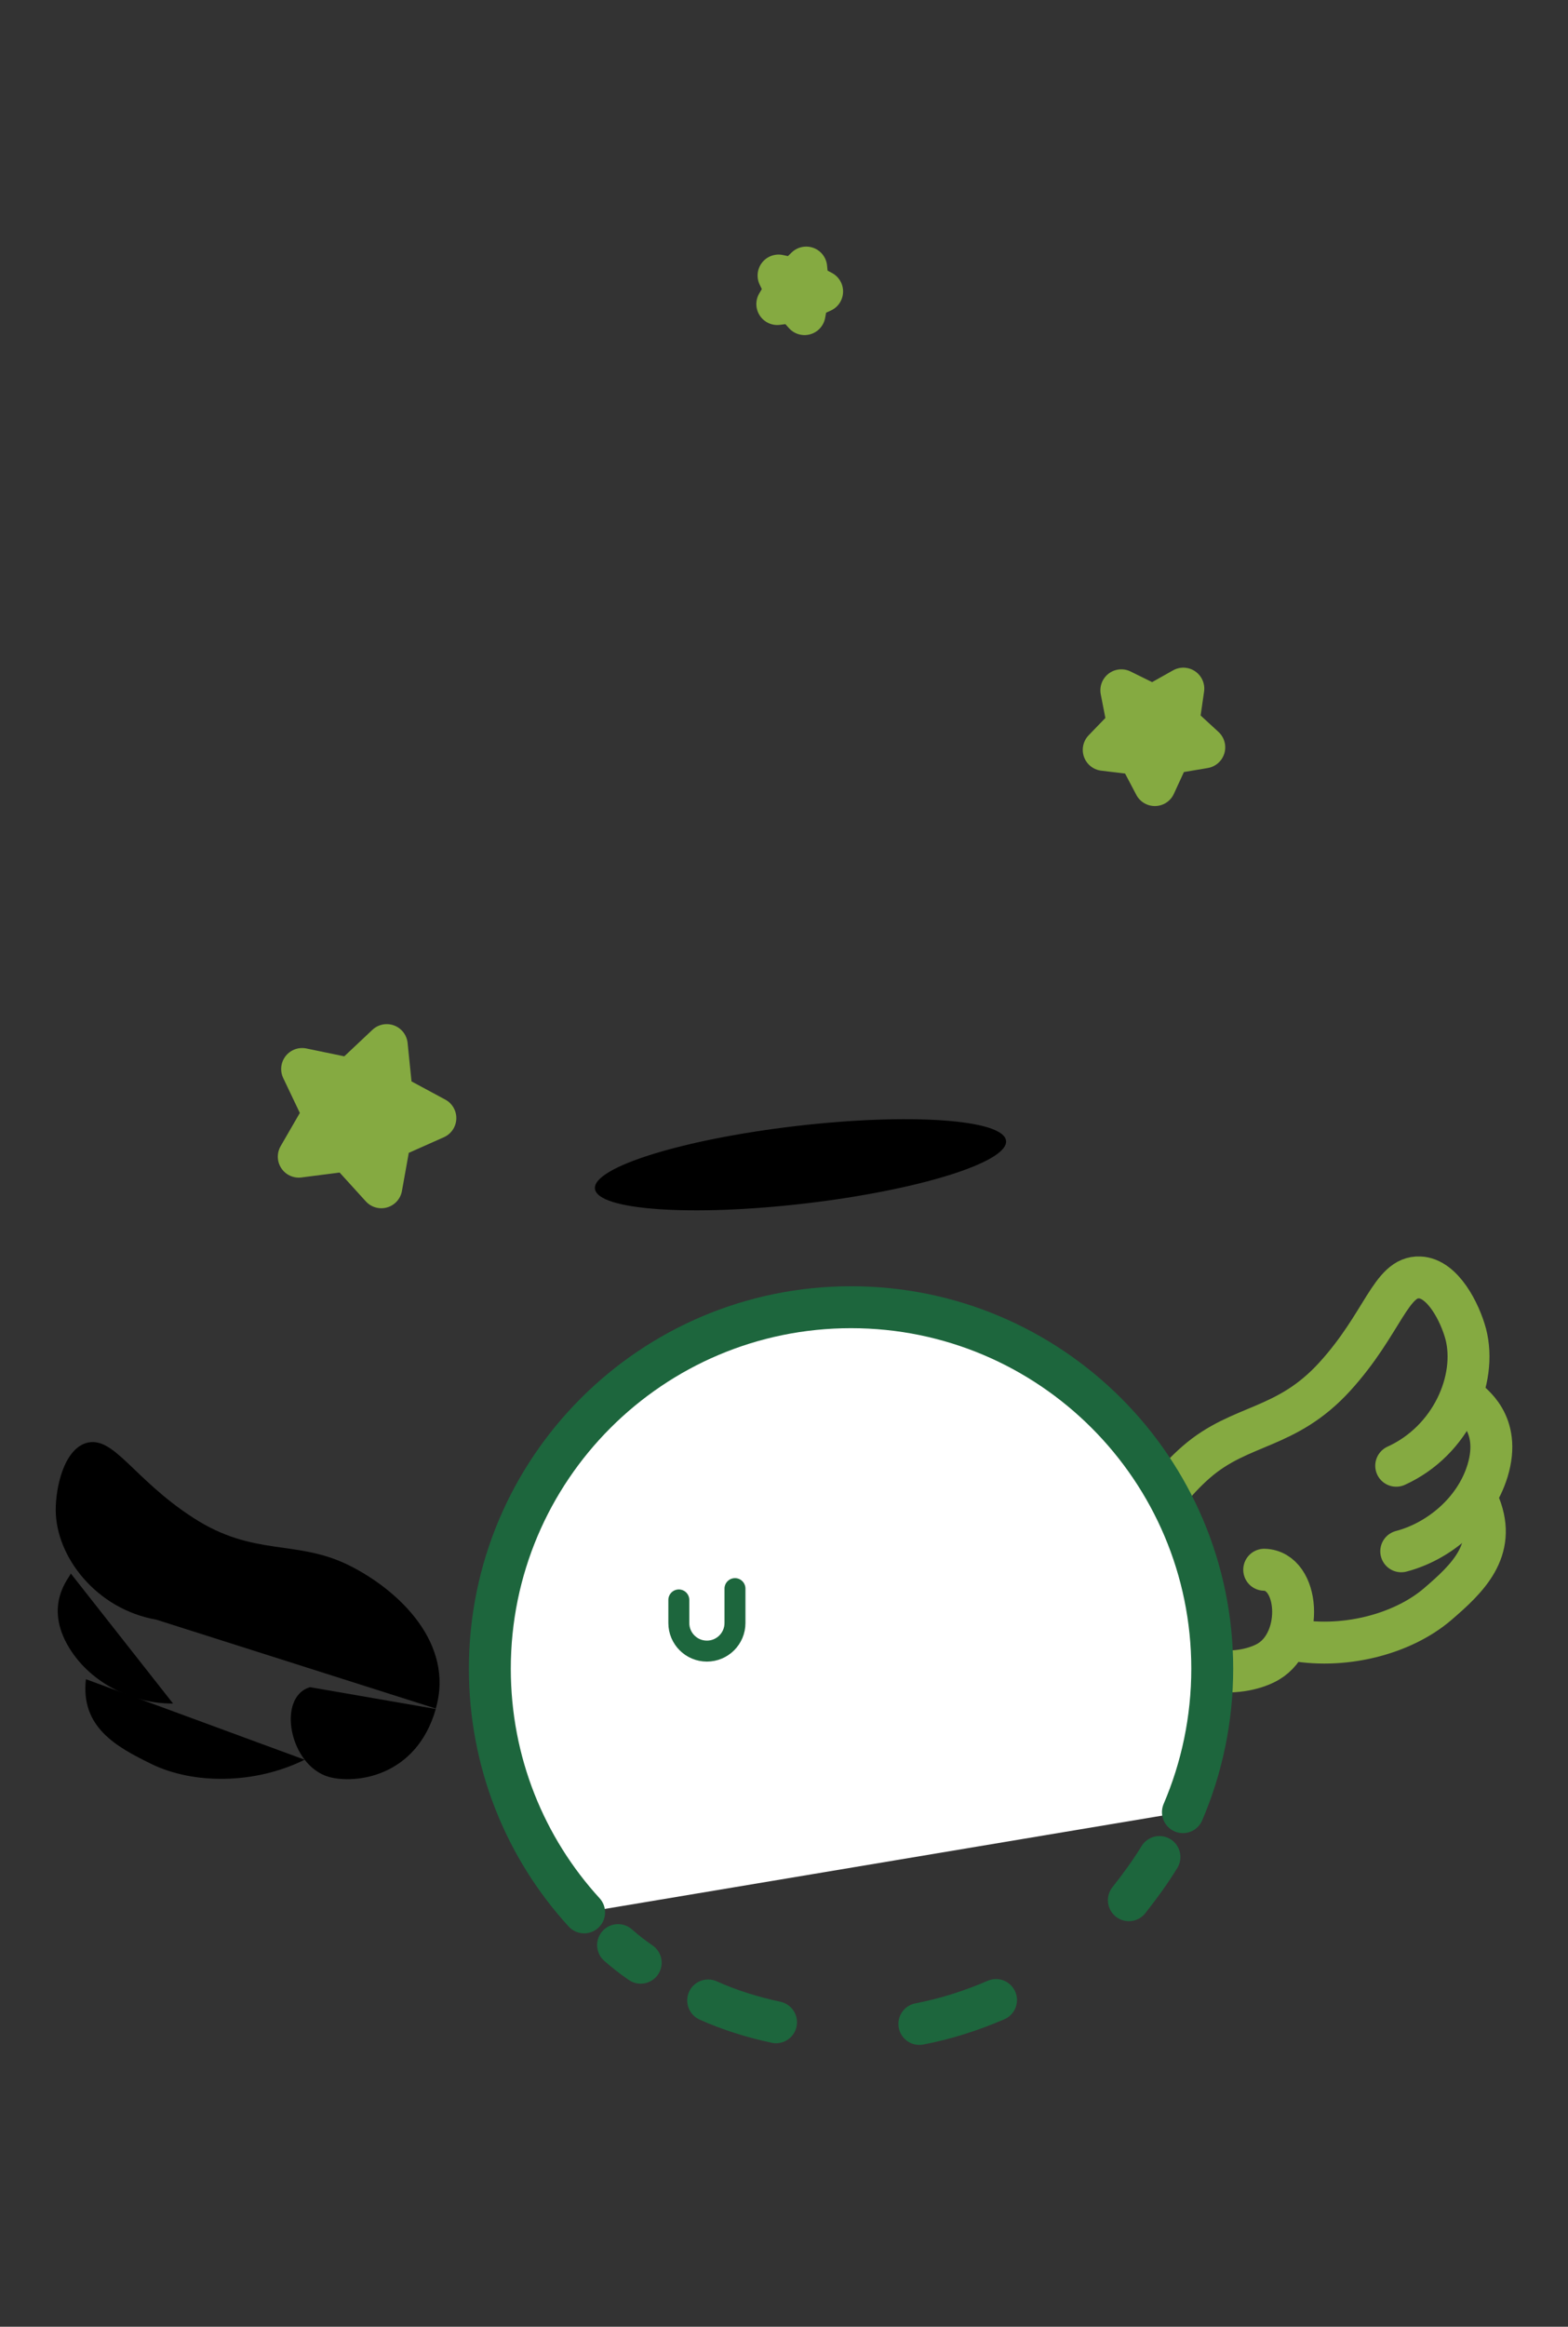 <?xml version="1.0" encoding="utf-8"?>
<!-- Generator: Adobe Illustrator 22.0.0, SVG Export Plug-In . SVG Version: 6.00 Build 0)  -->
<svg version="1.1" xmlns="http://www.w3.org/2000/svg" xmlns:xlink="http://www.w3.org/1999/xlink" x="0px" y="0px"
	 viewBox="0 0 374.2 554.8" style="enable-background:new 0 0 374.2 554.8;" xml:space="preserve">
  <rect x="0" y="0" width="374.2" height="554.8" fill="#333333" stroke="none"/>
  <style type="text/css">
  	.st0_4{fill:none;stroke:#85AA41;stroke-width:10;stroke-linecap:round;stroke-linejoin:round;stroke-miterlimit:10;}
  	.st1_4{fill:none;stroke:#1D663D;stroke-width:10;stroke-linecap:round;stroke-linejoin:round;stroke-miterlimit:10;}
  	.st2_4{fill:#FFFFFF;stroke:#1D663D;stroke-width:10;stroke-linecap:round;stroke-linejoin:round;stroke-miterlimit:10;}
  	.st3_4{fill:#85AA41;stroke:#85AA41;stroke-width:10;stroke-linecap:round;stroke-linejoin:round;stroke-miterlimit:10;}
  	.st4_4{fill:none;stroke:#1D663D;stroke-width:5;stroke-linecap:round;stroke-linejoin:round;stroke-miterlimit:10;}
  	.st5_4{display:none;}
  	.st6_4{display:inline;}
  	.st7_4{fill:#1D663D;stroke:#1D663D;stroke-width:10;stroke-linecap:round;stroke-linejoin:round;stroke-miterlimit:10;}
  	.st8_4{fill:#FFFFFF;stroke:#85AA41;stroke-width:5;stroke-linecap:round;stroke-linejoin:round;stroke-miterlimit:10;}
  	.st9_4{fill:none;stroke:#85AA41;stroke-width:5;stroke-linecap:round;stroke-linejoin:round;stroke-miterlimit:10;}
  	.st10_4{display:inline;fill:none;stroke:#1D663D;stroke-width:10;stroke-linecap:round;stroke-miterlimit:10;}
  </style>
  <g id="升天">
  	<g>
  		<path class="st0_4" d="M333.2,349.5c13.2-6,19.4-20.6,16.6-31.4c-1.4-5.2-5.5-13.3-11-13.5c-6.9-0.3-8.7,11-20.3,23.7
  			c-11.6,12.7-22.4,11.1-33,20.3c-10.2,8.9-19.8,24.5-11.5,38.4c8.7,14.6,23.3,12.4,28.7,9.2c8.6-5.1,7.4-21.7-1-21.9"/>
  		<path class="st0_4" d="M350.2,333.7c0.6,0.9,8.3,5.5,4.8,17c-3,9.8-11.8,16.9-20.6,19.2"/>
  		<path class="st0_4" d="M353.1,359c4.2,10.7-2.9,17.4-10,23.5c-8.4,7.2-22.7,11-35.7,8.3"/>
  	</g>
  	<g>
  		<path class="st1" d="M104,407.5c-4.7,16.4-19.4,17.9-25.5,16.2C69,421,66,404.6,74,402.3"/>
  		<path class="st1" d="M37.3,386.2c-14.3-2.5-24-15-24-26.2c0-5.3,1.9-14.2,7.2-15.9c6.6-2,11.2,8.5,25.6,17.8
  			c14.5,9.4,24.5,5.1,37.1,11.3c12.1,6,25.3,18.7,20.8,34.2"/>
  		<path class="st1" d="M16.9,375.2c-0.3,1-6.6,7.5-0.4,17.7c5.3,8.7,15.6,13.4,24.8,13.3"/>
  		<path class="st1" d="M20.5,400.4c-1.3,11.4,7.2,16.1,15.6,20.2c10,4.9,24.7,4.9,36.6-1"/>
  	</g>
  	<g>
  		<path class="st2_4" d="M185.2,482.2c-5.6-1.2-11.1-2.9-16.2-5.2"/>
  		<path class="st2_4" d="M237.7,476.9c-5.8,2.5-12,4.5-18.3,5.7"/>
  		<path class="st2_4" d="M276.7,442.8c-2.2,3.6-4.7,7-7.3,10.3"/>
  		<path class="st2_4" d="M139.4,456c-14-15.3-22.5-35.7-22.5-58.1c0-47.6,38.6-86.2,86.2-86.2s86.2,38.6,86.2,86.2
  			c0,12.1-2.5,23.7-7,34.2"/>
  		<path class="st2_4" d="M152.9,468c-1.9-1.3-3.7-2.7-5.4-4.2"/>
  		<line class="st1" x1="161.9" y1="379.3" x2="196.1" y2="372.3"/>
  		<line class="st1" x1="239.1" y1="367.1" x2="262.5" y2="371.8"/>
  	</g>

  		<ellipse transform="matrix(0.993 -0.116 0.116 0.993 -31.038 24.157)" class="st1" cx="191.2" cy="277.7" rx="49.4" ry="9.3"/>
  	<polygon class="st3_4" points="92.3,249.2 93.5,261 103.9,266.6 93.1,271.4 91,283.1 83,274.3 71.3,275.8 77.2,265.6 72.1,254.9
  		83.7,257.3 	"/>
  	<polygon class="st3_4" points="263.4,178.8 269.2,172.8 267.6,164.6 275.1,168.3 282.4,164.2 281.2,172.5 287.4,178.2 279.1,179.6
  		275.6,187.2 271.7,179.8 	"/>
  	<polygon class="st3_4" points="192.4,63.8 192.8,67.7 196.2,69.5 192.7,71.1 192,74.9 189.4,72 185.5,72.5 187.5,69.2 185.8,65.7
  		189.6,66.5 	"/>
  	<path class="st4_4" d="M175.4,378.8v8.2c0,3.7-3,6.7-6.7,6.7h0c-3.7,0-6.7-3-6.7-6.7v-5.5"/>
  </g>
  <g id="图层_2" class="st5_4">
  	<g class="st6">
  		<path class="st7_4" d="M278.9,478.6V494c0,6.2,5.1,11.3,11.3,11.3h21.3c6.2,0,11.3-5.1,11.3-11.3v-15.3c0-6.2-5.1-11.3-11.3-11.3
  			h-21.3C284,467.3,278.9,472.4,278.9,478.6z"/>
  		<path class="st2_4" d="M316.2,410.2c-1,0-2,0.1-3,0.2c-9.3-32.1-38.9-55.6-74-55.6c-42.5,0-77,34.5-77,77s34.5,77,77,77
  			c30,0,55.9-17.1,68.6-42.1c2.7,0.8,5.5,1.2,8.4,1.2c15.9,0,28.8-12.9,28.8-28.8S332.1,410.2,316.2,410.2z"/>
  		<path class="st1" d="M187.1,433.2l9.7-2.1c14.3-3.1,28.5,6,31.6,20.3s-6,28.5-20.3,31.6l-8.2,1.8"/>
  		<path class="st4_4" d="M222.2,392.4c9.3-0.3,21.1,0.4,34.3,3.5c9.4,2.2,17.6,5.2,24.4,8.3"/>
  		<path class="st4_4" d="M274.4,383.3c-6.3,3.4-12.8,7.1-19.5,11.3c-9.4,5.8-18,11.7-25.8,17.5"/>
  		<path class="st4_4" d="M253,439c1.2-3.6,3-7.3,5.2-7.3c2.9-0.1,5.9,6.1,8.6,5.9c2.9-0.2,1.3-7.7,5.1-9c2-0.7,4.6,1,8.7,6.9"/>
  		<path class="st7_4" d="M221.8,490.8c-2.4,4-3.6,7.6-3.6,7.6c-0.2,6.2,4.8,7.8,11,8l21.3,0.7c6.2,0.2,11.5-4.7,11.7-11l0.5-15.3
  			c0.2-6.2-4.7-11.5-11-11.7l-6.1-0.2C237.1,469.3,224.5,486.3,221.8,490.8z"/>
  		<path class="st8_4" d="M286.8,346.9c-0.2,3,0.1,7.2,2.7,9c4.2,2.9,11.5-2.4,14,0.3c2.1,2.2-2,6.6,0.3,10.3c2,3.2,8.3,0.3,10.5,3.7
  			c1.5,2.3,0.5,7.2-1.5,9"/>
  		<path class="st8_4" d="M165.1,371.2c2.9,0.7,7.1,1.2,9.3-1.1c3.6-3.6-0.4-11.7,2.7-13.7c2.6-1.7,6.2,3.1,10.2,1.4
  			c3.5-1.5,1.7-8.2,5.4-9.7c2.5-1.1,7.1,0.7,8.6,3"/>
  		<path class="st9_4" d="M198.4,405.8v8.2c0,3.7-3,6.7-6.7,6.7h0c-3.7,0-6.7-3-6.7-6.7v-5.5"/>
  	</g>
  	<g class="st6">
  		<path class="st4_4" d="M187.7,125.6c10.1,0.8,17.5,3.2,17.5,6c0,2.9-7.7,6.6-18.4,8.9"/>
  		<path class="st4_4" d="M240.4,128.7c-7.5-0.2-13.6,1.5-14.1,4.1c-0.6,2.8,5.1,7.4,14.4,10.3"/>
  		<path class="st4_4" d="M201.8,158.4c1.4-3.1,2.6-3.7,4.6-3.7c1.8,0,2,3.3,3.5,3.3c3.1,0.1,5.3-3.4,7.9-3.1c2.3,0.3,3.8,3,4.5,5.6
  			c1.2,4.4,1.8,10.1-1.3,9.9c-2.8-0.2-7.5-4.5-9.7-4.7c-2.3-0.2-8.9,2.6-10.1,2.2C200.4,167.7,199.6,163.4,201.8,158.4z"/>
  		<path class="st9_4" d="M161.2,205.3c8,6,27,18.5,54.5,21.5c29.2,3.2,51.5-6.1,60.5-10.5"/>
  		<path class="st9_4" d="M115.1,277.4c5.4,8.5,18.7,26.9,43.3,39.5c26.2,13.3,50.3,12.6,60.3,11.7"/>
  		<path class="st9_4" d="M48.1,367.1c6,8.1,20.6,25.5,46.1,36.2c27.1,11.4,51.1,8.9,61,7.3"/>
  		<path class="st9_4" d="M39.7,478.8c8.4,5.5,28,16.9,55.7,18.3c29.3,1.5,51.1-9.1,59.8-14"/>
  		<path class="st1" d="M156.5,470.6c2.8,20.1,7.2,34.2,9.3,38.9 M164.6,507.6"/>
  		<path class="st9_4" d="M137.4,128.7c3.2-0.6,7.5-1.9,8.7-5c2-5-5.4-11-3.2-14.3c1.8-2.7,7.5,0.3,10.7-3c2.8-2.9-1.8-8.5,1.2-11.6
  			c2-2.1,7.4-2.4,9.8-0.8"/>
  		<path class="st9_4" d="M300.6,195.3c-2.8,1.6-6.4,4.3-6.5,7.7c-0.2,5.4,8.8,8.5,7.8,12.4c-0.8,3.2-7.1,2.2-9.1,6.5
  			c-1.7,3.7,4.6,7.4,2.8,11.3c-1.2,2.7-6.1,4.7-8.9,4.1"/>
  		<path class="st9_4" d="M46,322.4c3.2-0.1,7.7-0.8,9.4-3.7c2.7-4.7-3.7-11.7-1-14.6c2.2-2.4,7.3,1.4,11-1.4c3.2-2.5-0.5-8.7,2.9-11.3
  			c2.3-1.8,7.6-1.2,9.8,0.6"/>
  		<path class="st9_4" d="M254,150.8v8.2c0,3.7,3.4,6.7,7.5,6.7l0,0c4.1,0,7.5-3,7.5-6.7v-5.5"/>
  	</g>
  	<path class="st10_4" d="M342.7,513.3H67c-14.6,0-27.1-10.7-29.1-25.2c-0.4-3-0.8-5.8-1.1-8.1c-3.9-32.6-6.7-73.3,9.2-112.9
  		c11.6-28.9,33.9-60.8,54.6-81.4c18.1-18.1,35.2-35.1,49.4-62.2c12.5-23.9,14.5-38.7,9.5-69c-5.4-32.7,16.7-63.6,49.4-69
  		c32.7-5.4,63.6,16.7,69,49.4c4.5,27.3,5.3,49,2.6,70.5c-3.1,24.4-11,48.6-24.2,73.8c-13.1,25-27.9,44.8-42,61"/>
  </g>
</svg>
